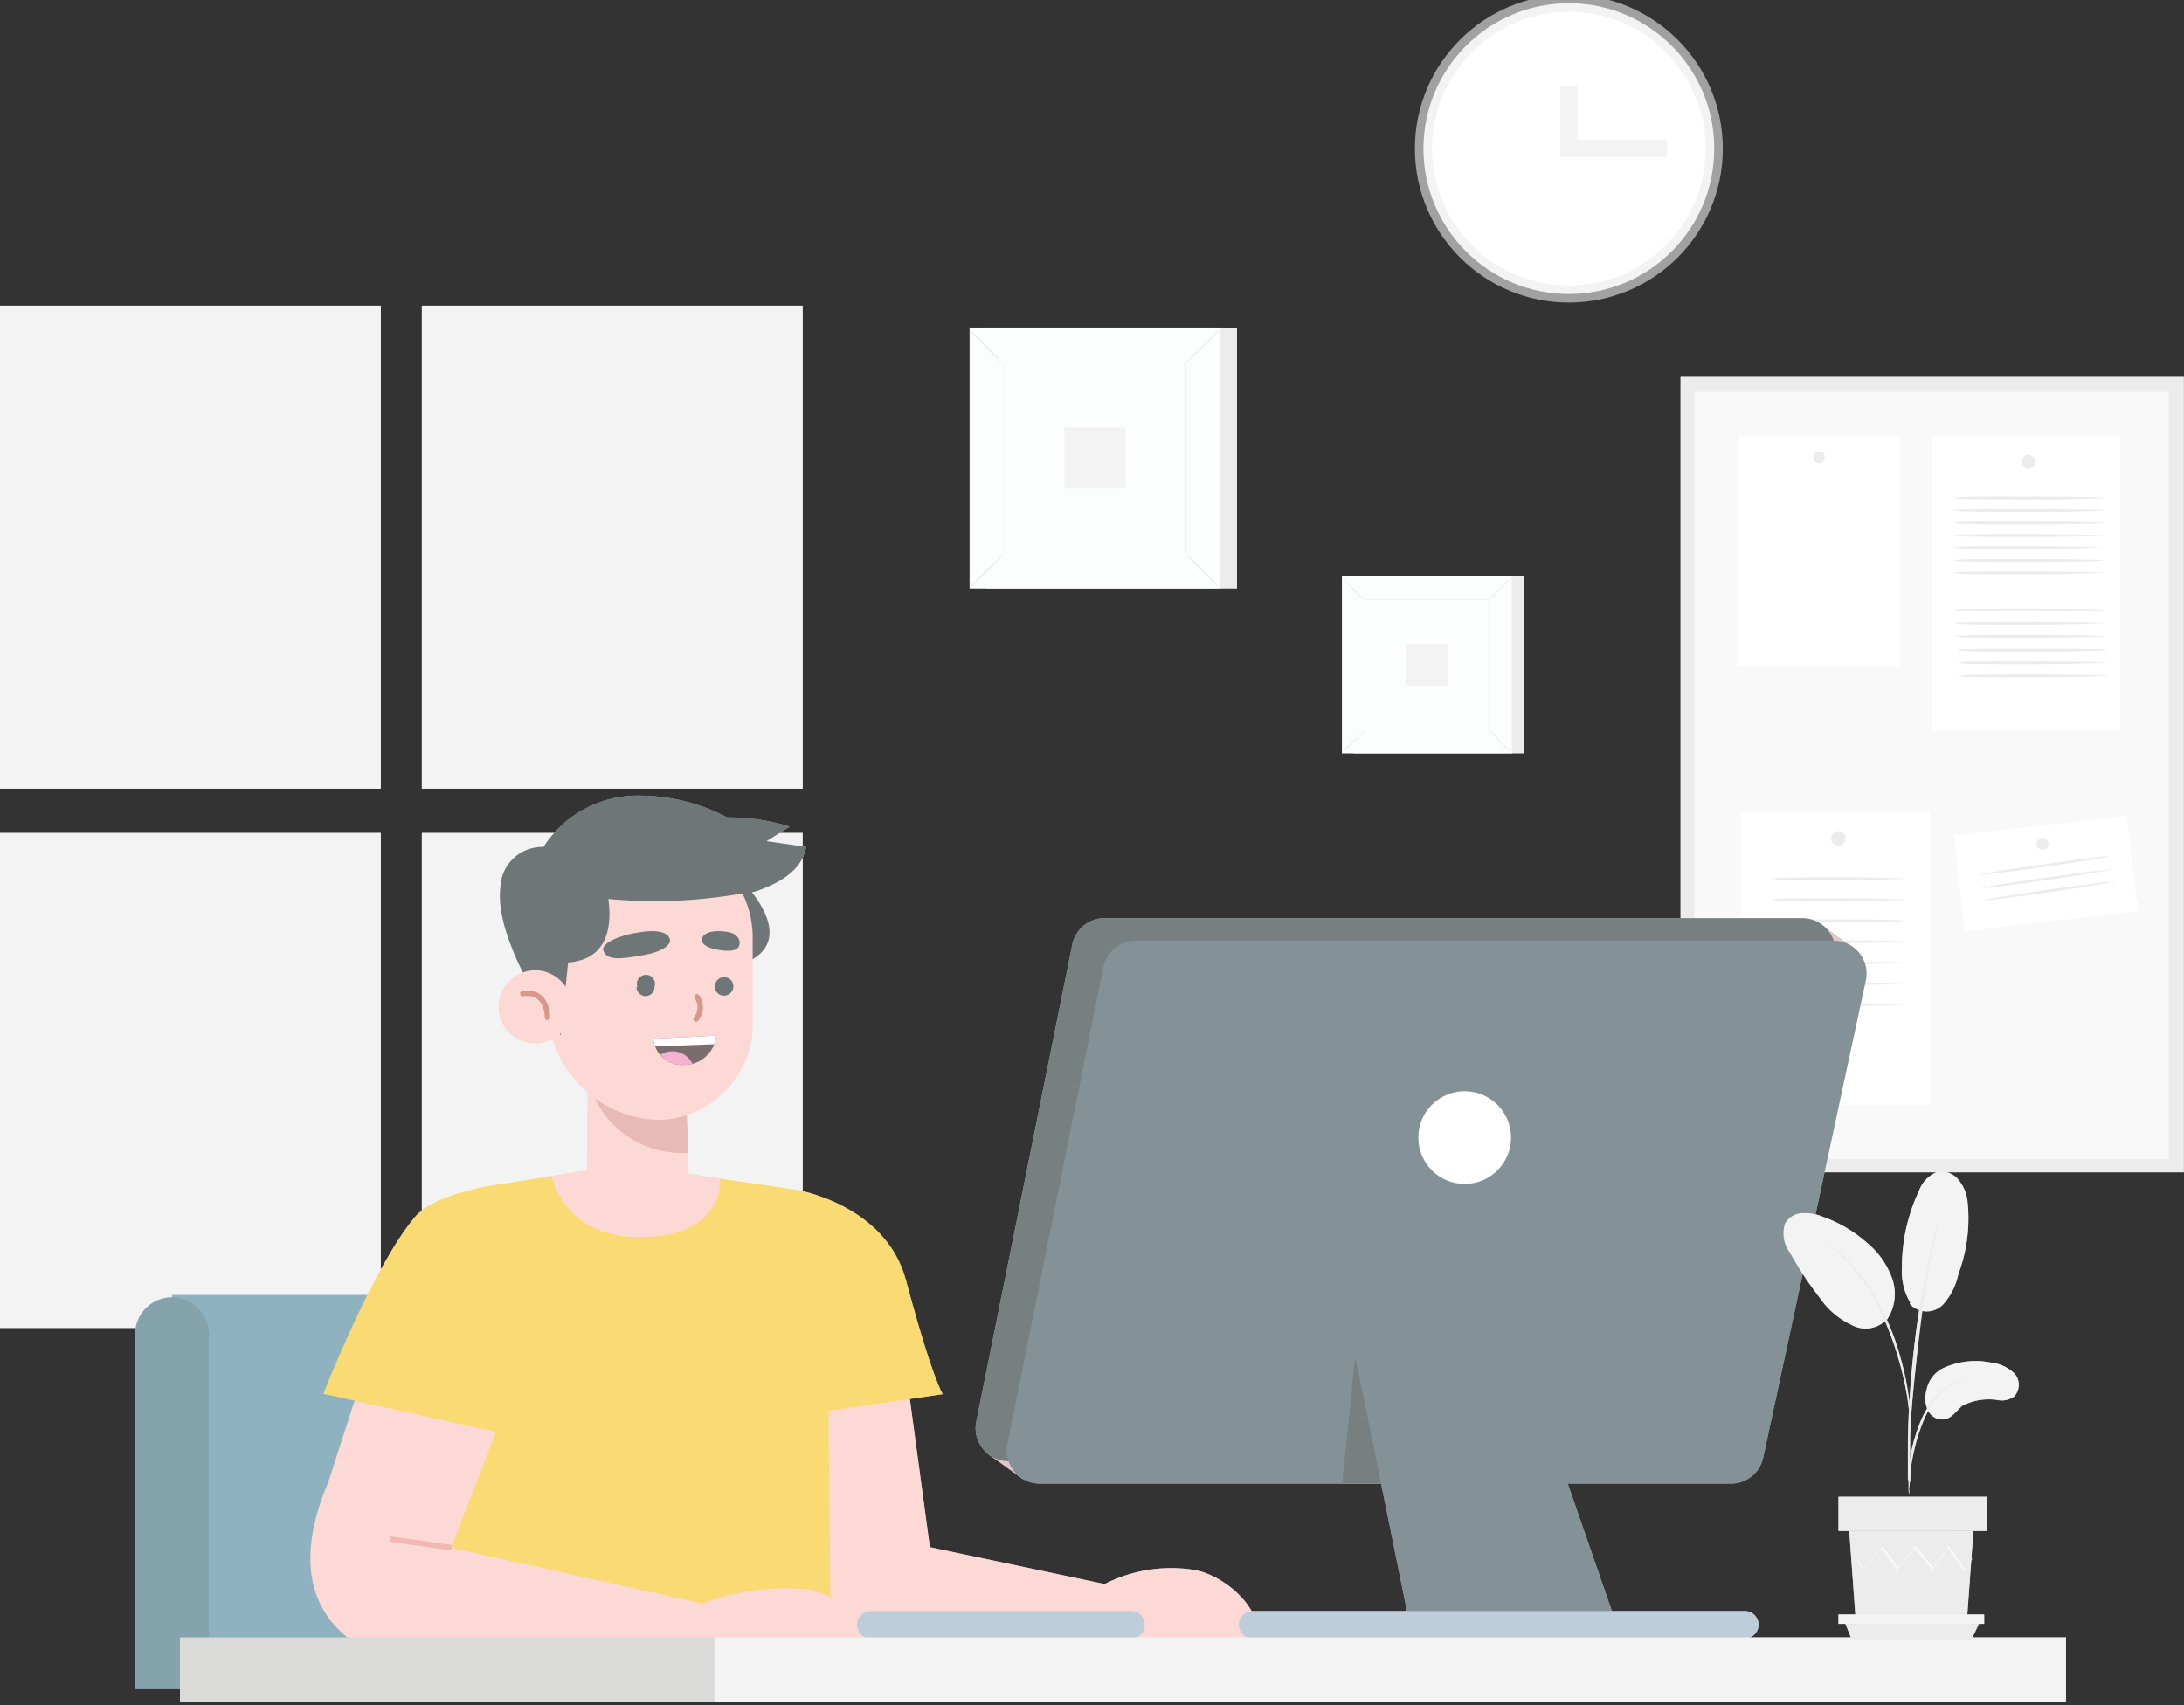 <svg data-name="Layer 1" id="Layer_1" viewBox="0 0 127.67 99.71" xmlns="http://www.w3.org/2000/svg">
    <rect x="0" y="0" width="127.67" height="99.71" fill="#333333" stroke="none"/>
    <defs>
        <clipPath id="clip-path">
            <path style="fill:#fff" d="M41.87,60.55l-3.68.18A1.69,1.69,0,0,0,40,62.26,1.88,1.88,0,0,0,41.87,60.55Z" />
        </clipPath>
        <clipPath id="clip-path-2">
            <path style="fill:#200e0c" d="M41.87,60.55l-3.68.18A1.69,1.69,0,0,0,40,62.26,1.88,1.88,0,0,0,41.87,60.55Z" />
        </clipPath>
    </defs>
    <title>intro</title>
    <rect style="fill:#fff" height="28.24" width="22.26" y="17.87" />
    <rect style="fill:#fff" height="28.94" width="22.26" y="48.7" />
    <rect style="fill:#fff" height="28.24" width="22.26" x="24.66" y="17.87" />
    <rect style="fill:#fff" height="28.94" width="22.26" x="24.66" y="48.7" />
    <circle style="fill:#fff" cx="91.71" cy="8.69" r="8.5" />
    <polyline style="fill:#fff" points="91.71 5.06 91.71 8.69 97.45 8.69" />
    <rect style="fill:#fff" height="46.5" width="29.42" x="98.24" y="22.04" />
    <rect style="fill:#fff" height="44.86" width="27.74" x="99.04" y="22.91" />
    <rect style="fill:#fff" height="17.16" width="11.06" x="112.91" y="25.52" />
    <path style="fill:#fff" d="M119,27a.41.41,0,0,1-.42.41.41.41,0,1,1,0-.82A.41.41,0,0,1,119,27Z" />
    <rect style="fill:#fff" height="17.16" width="11.06" x="101.76" y="47.46" />
    <path style="fill:#fff" d="M107.88,49a.42.42,0,1,1-.41-.41A.41.41,0,0,1,107.88,49Z" />
    <rect style="fill:#fff" height="13.4" width="9.45" x="101.61" y="25.52" />
    <path style="fill:#fff" d="M106.68,26.74a.35.35,0,0,1-.35.34.34.34,0,0,1,0-.68A.35.35,0,0,1,106.68,26.74Z" />
    <rect style="fill:#fff" height="5.63" transform="translate(-4.97 13.73) rotate(-6.44)" width="10.17" x="114.51" y="48.25" />
    <path style="fill:#fff" d="M119.75,49.33a.35.35,0,1,1-.35-.35A.35.35,0,0,1,119.75,49.33Z" />
    <path style="fill:#fff" d="M111.34,51.38s-1.73.08-3.87.08-3.88,0-3.88-.08,1.73-.09,3.88-.09S111.34,51.33,111.34,51.38Z" />
    <path style="fill:#fff" d="M111.34,52.6s-1.73.09-3.87.09-3.88,0-3.88-.09,1.73-.08,3.88-.08S111.34,52.56,111.34,52.6Z" />
    <path style="fill:#fff" d="M111.34,53.83c0,.05-1.73.09-3.87.09s-3.88,0-3.88-.09,1.73-.08,3.88-.08S111.34,53.79,111.34,53.83Z" />
    <path style="fill:#fff" d="M111.34,55.06s-1.73.08-3.87.08-3.88,0-3.88-.08,1.73-.08,3.88-.08S111.34,55,111.34,55.06Z" />
    <path style="fill:#fff" d="M111.34,56.29s-1.73.08-3.87.08-3.88,0-3.88-.08,1.73-.08,3.88-.08S111.34,56.24,111.34,56.29Z" />
    <path style="fill:#fff" d="M111.34,57.52s-1.73.08-3.87.08-3.88,0-3.88-.08,1.73-.09,3.88-.09S111.34,57.47,111.34,57.52Z" />
    <path style="fill:#fff" d="M111.34,58.74s-1.73.09-3.87.09-3.88,0-3.88-.09,1.73-.08,3.88-.08S111.34,58.7,111.34,58.74Z" />
    <path style="fill:#fff" d="M123.38,50.06s-1.7.33-3.83.62-3.84.51-3.85.47,1.71-.33,3.83-.63S123.38,50,123.38,50.06Z" />
    <path style="fill:#fff" d="M123.54,50.83s-1.71.32-3.83.62-3.85.51-3.85.46,1.7-.32,3.83-.62S123.53,50.78,123.54,50.83Z" />
    <path style="fill:#fff" d="M123.68,51.54s-1.71.32-3.83.62-3.85.51-3.85.46,1.71-.32,3.83-.62S123.67,51.49,123.68,51.54Z" />
    <path style="fill:#fff" d="M123,29.11c0,.05-2,.09-4.38.09s-4.38,0-4.38-.09,2-.08,4.38-.08S123,29.07,123,29.11Z" />
    <path style="fill:#fff" d="M123,29.84c0,.05-2,.09-4.38.09s-4.38,0-4.38-.09,2-.08,4.38-.08S123,29.8,123,29.84Z" />
    <path style="fill:#fff" d="M123,30.57c0,.05-2,.09-4.38.09s-4.38,0-4.38-.09,2-.08,4.38-.08S123,30.53,123,30.57Z" />
    <path style="fill:#fff" d="M123,31.3c0,.05-2,.09-4.38.09s-4.38,0-4.38-.09,2-.08,4.38-.08S123,31.26,123,31.3Z" />
    <path style="fill:#fff" d="M123,32s-2,.09-4.38.09-4.38,0-4.38-.09,2-.08,4.38-.08S123,32,123,32Z" />
    <path style="fill:#fff" d="M123,32.76c0,.05-2,.09-4.38.09s-4.38,0-4.38-.09,2-.08,4.38-.08S123,32.72,123,32.76Z" />
    <path style="fill:#fff" d="M123,33.49s-2,.09-4.38.09-4.38,0-4.38-.09,2-.08,4.38-.08S123,33.45,123,33.49Z" />
    <path style="fill:#fff" d="M123,35.66c0,.05-2,.08-4.38.08s-4.38,0-4.38-.08,2-.08,4.38-.08S123,35.61,123,35.66Z" />
    <path style="fill:#fff" d="M123.06,36.43s-2,.08-4.39.08-4.38,0-4.38-.08,2-.08,4.38-.08S123.06,36.39,123.06,36.43Z" />
    <path style="fill:#fff" d="M123.12,37.2s-2,.09-4.38.09-4.39,0-4.39-.09,2-.08,4.39-.08S123.12,37.16,123.12,37.2Z" />
    <path style="fill:#fff" d="M123.18,38c0,.05-2,.09-4.38.09s-4.38,0-4.38-.09,2-.08,4.38-.08S123.18,37.93,123.18,38Z" />
    <path style="fill:#fff" d="M123.24,38.74s-2,.09-4.38.09-4.38,0-4.38-.09,2-.08,4.38-.08S123.24,38.7,123.24,38.74Z" />
    <path style="fill:#fff" d="M123.3,39.52s-2,.08-4.38.08-4.38,0-4.38-.08,2-.09,4.38-.09S123.3,39.47,123.3,39.52Z" />
    <path style="fill:#fff" d="M30.89,98.75V77.86a2.16,2.16,0,0,1,4.31,0V98.75" />
    <polyline style="fill:#fff" points="33.61 95.17 33.51 82.84 33.04 75.71 10.05 75.71 11.45 92.58 10.52 99.52" />
    <path style="fill:#fff" d="M7.9,98.75V77.86a2.16,2.16,0,0,1,4.31,0V98.75" />
    <polygon style="fill:#fff" points="52.09 89.98 66.36 92.99 67.12 95.85 48.44 96.11 46.94 88.36 52.09 89.98" />
    <path style="fill:#fff" d="M64.19,92.82a8.58,8.58,0,0,1,5.81-1c1.9.49,3.79,2.32,3.65,4.28h0L62,95.92Z" />
    <path style="fill:#fff" d="M52.9,79.67l1.65,12.22s-7.13,3.75-7,3.3S46,79.67,46,79.67Z" />
    <path style="fill:#fff" d="M46.53,69.56s5.24.83,6.43,5.29c1.56,5.83,2.15,6.66,2.15,6.66l-7.92,1.16Z" />
    <path style="fill:#fff" d="M36.47,68.08l10.06,1.48a2.09,2.09,0,0,1,1.79,2l.24,23.87-22.45.07L24.59,74.73l.83-2.82a3.59,3.59,0,0,1,2.87-2.52Z" />
    <polygon style="fill:#fff" points="29.88 81.43 25.68 92.3 19.19 86.66 21.71 78.84 29.88 81.43" />
    <path style="fill:#fff" d="M34,68.92s-7.81-.07-9.75,2.24c-2.45,2.91-5.35,10.33-5.35,10.33l12.7,2.8Z" />
    <path style="fill:#fff" d="M26.4,90.49l14.67,3.26L40.46,97l-17.32.11s-7.75-1.56-3.95-10.45Z" />
    <path style="fill:#fff" d="M41.07,93.75a13.53,13.53,0,0,1,6.29-.81,3.92,3.92,0,0,1,3.1,4.17h0L38.94,97Z" />
    <line style="fill:#fff" x1="26.4" x2="22.78" y1="90.49" y2="89.98" />
    <path style="fill:#fff" d="M43.19,51.31s4,3.75.06,5.11Z" />
    <path style="fill:#fff" d="M40.09,63.86l.2,5.32a2.59,2.59,0,0,1-2.77,3h0c-1.52,0-3.22-.63-3.22-2.28l.06-8.38Z" />
    <path style="fill:#fff" d="M40.24,67.4a5.62,5.62,0,0,1-5.86-4.29c-.48-1.52,5.69.21,5.69.21Z" />
    <path style="fill:#fff" d="M38.55,65.48h0A5.63,5.63,0,0,0,44,60.23l0-5.36a5.9,5.9,0,0,0-5.61-5.94h0c-3.18-.1-6.39,2.47-6.48,5.75l.09,4.18A6.69,6.69,0,0,0,38.55,65.48Z" />
    <path style="fill:#fff" d="M41.79,57.68a.52.52,0,0,0,.53.53.54.54,0,1,0-.53-.53Z" />
    <path style="fill:#fff" d="M37.21,57.71a.54.54,0,0,0,.53.53.53.53,0,0,0,.52-.54.53.53,0,1,0-1,0Z" />
    <path style="fill:#fff" d="M47.12,49.51l-2.31-.33,1.35-.85a12,12,0,0,0-3.66-.54,10.94,10.94,0,0,0-4.94-1.27,6.55,6.55,0,0,0-5.79,3h0a2.44,2.44,0,0,0-2.52,2.37c-.4,3.26,3.52,8.64,3.52,8.64l.44-4.26c2.43-.17,2.55-2.31,2.35-3.71a29.46,29.46,0,0,0,7.82-.32A3.21,3.21,0,0,0,44.5,52C45.89,51.47,46.93,50.71,47.12,49.51Z" />
    <path style="fill:#fff" d="M29.14,58.86a2.14,2.14,0,1,0,2.19-2.13A2.15,2.15,0,0,0,29.14,58.86Z" />
    <path style="fill:#fff" d="M32,59.48s.05-1.59-1.44-1.39" />
    <path style="fill:#fff" d="M32.24,68.76l4.23-.68,5.62.83s.35,3.28-4.41,3.42S32.24,68.76,32.24,68.76Z" />
    <path style="fill:#fff" d="M40.69,59.58a1.08,1.08,0,0,0,.05-1.3" />
    <path style="fill:#fff" d="M37.26,54.53s1.78-.38,1.91.44c0,0,.07.56-1.49.86s-2.19.28-2.4-.22S36.41,54.64,37.26,54.53Z" />
    <path style="fill:#fff" d="M42.49,54.48s-1.31-.23-1.47.43c0,0-.1.46,1,.63.83.13,1.14,0,1.21-.33S43,54.53,42.49,54.48Z" />
    <path style="fill:#fff" d="M41.87,60.55l-3.68.18A1.69,1.69,0,0,0,40,62.26,1.88,1.88,0,0,0,41.87,60.55Z" />
    <g style="clip-path:url(#clip-path)">
        <path style="fill:#fff" d="M38.15,63.35a1.3,1.3,0,1,0,.57-1.74A1.3,1.3,0,0,0,38.15,63.35Z" />
        <polygon style="fill:#fff" points="42.14 61.04 37.95 61.19 37.93 60.48 42.11 60.17 42.14 61.04" />
    </g>
    <polygon style="fill:#fff" points="57.79 85.03 59.79 86.47 73.95 74.51 108.43 55.48 106.57 54.13 82.91 61.39 57.79 85.03" />
    <path style="fill:#fff" d="M62.68,55.23,57.07,83.12A1.93,1.93,0,0,0,59,85.43H99.37a1.93,1.93,0,0,0,1.88-1.53l6-27.89a1.93,1.93,0,0,0-1.88-2.33H64.57A1.93,1.93,0,0,0,62.68,55.23Z" />
    <path style="fill:#fff" d="M64.5,56.54,58.89,84.43a1.93,1.93,0,0,0,1.89,2.31h40.41a1.92,1.92,0,0,0,1.88-1.52l6-27.89A1.92,1.92,0,0,0,107.16,55H66.39A1.94,1.94,0,0,0,64.5,56.54Z" />
    <polygon style="fill:#fff" points="79.21 79.37 78.46 86.74 81.74 86.74 79.21 79.37" />
    <polygon style="fill:#fff" points="79.21 79.22 82.56 95.73 94.76 95.73 89.04 79.22 79.21 79.22" />
    <circle style="fill:#fff" cx="85.62" cy="66.51" r="2.71" />
    <path style="fill:#fff" d="M102,94.19H73.22a.8.8,0,0,0-.8.8h0a.8.8,0,0,0,.8.8H102a.8.8,0,0,0,.8-.8h0A.8.8,0,0,0,102,94.19Z" />
    <path style="fill:#fff" d="M66.13,94.19H50.9a.8.8,0,0,0-.8.8h0a.8.8,0,0,0,.8.8H66.13a.79.79,0,0,0,.79-.8h0A.79.79,0,0,0,66.13,94.19Z" />
    <rect style="fill:#fff" height="3.79" width="31.31" x="10.52" y="95.73" />
    <rect style="fill:#fff" height="3.79" width="79.01" x="41.76" y="95.73" />
    <path style="fill:#fff" d="M113.57,80a4.53,4.53,0,0,1,2.79-.34,2.37,2.37,0,0,1,1.38.62,1,1,0,0,1,0,1.37,1.24,1.24,0,0,1-.87.22,3.37,3.37,0,0,0-2.14.31c-.33.25-.56.67-1,.79a.93.93,0,0,1-1-.46,1.61,1.61,0,0,1-.12-1.2A1.82,1.82,0,0,1,113.57,80Z" />
    <path style="fill:#fff" d="M111.63,76.22a1.33,1.33,0,0,0,2,0,3.81,3.81,0,0,0,.85-1.73,9.3,9.3,0,0,0,.52-4.38,2.44,2.44,0,0,0-.56-1.19,1.29,1.29,0,0,0-1.2-.4,1.86,1.86,0,0,0-1.06,1.1,10.53,10.53,0,0,0-1,4.48,3.68,3.68,0,0,0,.49,2.07" />
    <path style="fill:#fff" d="M110.21,77.29a2.71,2.71,0,0,0,.42-2.48,4.77,4.77,0,0,0-1.47-2.13,7.85,7.85,0,0,0-2.63-1.55,2.67,2.67,0,0,0-1.18-.2,1.2,1.2,0,0,0-1,.6,1.87,1.87,0,0,0,.27,1.69,20.12,20.12,0,0,0,1.73,2.62,4.66,4.66,0,0,0,1.9,1.63,1.71,1.71,0,0,0,2-.28" />
    <path style="fill:#fff" d="M111.6,87.39a1.91,1.91,0,0,0,0-.34l.09-.92c0-.38.1-.84.21-1.34a10.21,10.21,0,0,1,.49-1.59,5.68,5.68,0,0,1,.81-1.44,2.93,2.93,0,0,1,1-.85,2.83,2.83,0,0,1,.86-.27,1.38,1.38,0,0,0,.34,0,1.55,1.55,0,0,0-.35,0,2.68,2.68,0,0,0-.9.23,3,3,0,0,0-1.08.86,6,6,0,0,0-.84,1.47,10.42,10.42,0,0,0-.49,1.61,11.57,11.57,0,0,0-.17,1.37c0,.39,0,.7,0,.92A1.8,1.8,0,0,0,111.6,87.39Z" />
    <path style="fill:#fff" d="M111.66,86.68s0-.05,0-.15v-.45c0-.39,0-1,0-1.64,0-1.38.15-2.87.38-5s.51-4.28.82-5.77c.07-.34.13-.65.2-.92s.11-.5.16-.68l.1-.44,0-.15s0,0-.06.15l-.13.42-.18.69c-.07.26-.14.57-.21.91a50.75,50.75,0,0,0-.87,5.35c-.23,2.1-.33,4-.34,5.41,0,.69,0,1.25,0,1.64l0,.45C111.65,86.63,111.66,86.68,111.66,86.68Z" />
    <path style="fill:#fff" d="M111.67,83a2.84,2.84,0,0,0,0-.47,12.44,12.44,0,0,0-.15-1.26,15.79,15.79,0,0,0-.41-1.84,13.62,13.62,0,0,0-.77-2.18,11.44,11.44,0,0,0-2.26-3.52,4.66,4.66,0,0,0-.53-.49l-.23-.2-.2-.14a3.24,3.24,0,0,0-.39-.25A15.49,15.49,0,0,1,108,73.79a12.22,12.22,0,0,1,2.21,3.5,17.59,17.59,0,0,1,.77,2.16c.2.68.34,1.3.44,1.82s.15,1,.18,1.25A3.2,3.2,0,0,0,111.67,83Z" />
    <polygon style="fill:#fff" points="108.1 89.51 108.47 94.58 114.99 94.58 115.36 89.51 108.1 89.51" />
    <rect style="fill:#fff" height="2" width="8.67" x="107.47" y="87.51" />
    <polygon style="fill:#fff" points="107.47 94.39 107.47 94.94 107.88 94.94 115.99 94.94 115.99 94.39 107.47 94.39" />
    <polygon style="fill:#fff" points="108.27 95.92 107.88 94.94 115.68 94.94 115.22 95.92 108.27 95.92" />
    <path style="fill:#fff" d="M115.24,91.16s0,0,0,0l-.09.13-.38.49,0,0,0,0-.93-1.3h.06l-.92,1.31,0,0,0,0-1.09-1.3h.06l-.06.08-1,1.22,0,0,0,0-.92-1.3h.06c-.46.51-.84.95-1.13,1.29l0,0,0,0-.35-.59-.09-.16,0-.06,0,0,.1.16.37.58h0l1.12-1.31,0,0,0,0,.93,1.29h-.07l1-1.22.06-.08,0,0,0,0,1.09,1.3h-.07l.93-1.29,0,0,0,0,.91,1.3h0l.39-.47.11-.13Z" />
    <path style="fill:#fff" d="M115.45,89.47s-1.64,0-3.65,0-3.65,0-3.65,0,1.63,0,3.65,0S115.45,89.45,115.45,89.47Z" />
    <path style="fill:#fff" d="M115.78,95s-1.78,0-4,0-4,0-4,0,1.77,0,4,0S115.78,95,115.78,95Z" />
    <rect style="fill:#fff" height="15.25" width="14.63" x="57.68" y="19.15" />
    <rect style="fill:#fff" height="15.25" width="14.63" x="56.69" y="19.15" />
    <path style="fill:#fff" d="M71.32,34.4H56.68V19.15H71.32Zm-14.63,0H71.31V19.16H56.69Z" />
    <rect style="fill:#fff" height="11.15" width="10.69" x="58.65" y="21.2" />
    <path style="fill:#fff" d="M58.65,32.42a1.52,1.52,0,0,1-.26.31c-.17.18-.41.43-.68.69s-.52.5-.7.67a1.52,1.52,0,0,1-.31.26A1.52,1.52,0,0,1,57,34l.68-.69c.27-.27.52-.5.7-.67A1.92,1.92,0,0,1,58.65,32.42Z" />
    <path style="fill:#fff" d="M69.35,32.4a1.67,1.67,0,0,1,.3.26c.18.17.43.41.69.68s.5.52.67.7a1.52,1.52,0,0,1,.26.31,1.52,1.52,0,0,1-.31-.26l-.69-.69c-.26-.26-.5-.51-.67-.7A1.85,1.85,0,0,1,69.35,32.4Z" />
    <path style="fill:#fff" d="M69.32,21.23a1.67,1.67,0,0,1,.26-.3c.17-.18.41-.43.68-.69s.52-.5.7-.67a1.52,1.52,0,0,1,.31-.26,1.52,1.52,0,0,1-.26.31c-.17.18-.42.42-.69.69s-.51.5-.7.67A1.85,1.85,0,0,1,69.32,21.23Z" />
    <path style="fill:#fff" d="M58.62,21.26a1.67,1.67,0,0,1-.3-.26c-.18-.17-.43-.41-.69-.68s-.5-.52-.67-.7a1.52,1.52,0,0,1-.26-.31,1.52,1.52,0,0,1,.31.26l.69.68.67.7A1.65,1.65,0,0,1,58.62,21.26Z" />
    <path style="fill:#fff" d="M69.32,32.35a.18.18,0,0,0,0-.05v-.76c0-.53,0-1.3,0-2.27,0-2,0-4.74,0-8.07l0,0H58.65l.05-.05c0,4.09,0,7.92,0,11.15l0,0,7.72,0h0l-7.75,0h0V21.16H69.36v0c0,3.34,0,6.13,0,8.09,0,1,0,1.74,0,2.27v.79Z" />
    <rect style="fill:#fff" height="3.57" width="3.57" x="62.22" y="24.99" />
    <rect style="fill:#fff" height="10.35" width="9.93" x="79.13" y="33.69" />
    <rect style="fill:#fff" height="10.35" width="9.93" x="78.45" y="33.69" />
    <path style="fill:#fff" d="M88.39,44.05H78.45V33.69h9.94Zm-9.93,0h9.92V33.7H78.46Z" />
    <rect style="fill:#fff" height="7.57" width="7.26" x="79.79" y="35.08" />
    <path style="fill:#fff" d="M79.79,42.7a1.06,1.06,0,0,1-.18.21l-.46.47c-.18.18-.35.34-.48.45a1.06,1.06,0,0,1-.21.18l.18-.21.46-.47.48-.45C79.7,42.76,79.78,42.69,79.79,42.7Z" />
    <path style="fill:#fff" d="M87.05,42.68l.21.18.46.46.46.48c.11.12.18.2.17.21a2.1,2.1,0,0,1-.2-.18l-.47-.46-.46-.48C87.11,42.77,87,42.69,87.05,42.68Z" />
    <path style="fill:#fff" d="M87,35.1a1.13,1.13,0,0,1,.18-.2c.11-.13.28-.29.46-.47l.47-.46.21-.17s-.06.08-.18.21-.27.29-.46.47l-.47.45Z" />
    <path style="fill:#fff" d="M79.77,35.12s-.09-.06-.21-.18l-.47-.46L78.64,34l-.18-.21s.09.06.21.18l.47.46.46.47A1.61,1.61,0,0,1,79.77,35.12Z" />
    <path style="fill:#fff" d="M87,42.65V42.1c0-.36,0-.88,0-1.54,0-1.33,0-3.22,0-5.48l0,0H79.79l0,0v7.57l0,0,5.24,0h0l-5.26,0h0V35.05h7.3v0c0,2.27,0,4.17,0,5.5,0,.66,0,1.17,0,1.53v.54Z" />
    <rect style="fill:#fff" height="2.42" width="2.42" x="82.21" y="37.66" />
    <g style="opacity:0.6">
        <rect style="fill:#ebebeb" height="28.24" width="22.26" y="17.87" />
        <rect style="fill:#ebebeb" height="28.94" width="22.26" y="48.7" />
        <rect style="fill:#ebebeb" height="28.24" width="22.26" x="24.66" y="17.87" />
        <rect style="fill:#ebebeb" height="28.94" width="22.26" x="24.66" y="48.7" />
        <circle style="fill:none;stroke:#ebebeb;stroke-miterlimit:10" cx="91.71" cy="8.69" r="8.5" />
        <polyline style="fill:none;stroke:#ebebeb;stroke-miterlimit:10" points="91.71 5.06 91.71 8.69 97.45 8.69" />
        <rect style="fill:#e0e0e0" height="46.5" width="29.42" x="98.24" y="22.04" />
        <rect style="fill:#f5f5f5" height="44.86" width="27.74" x="99.04" y="22.91" />
        <rect style="fill:#fff" height="17.16" width="11.06" x="112.91" y="25.52" />
        <path style="fill:#e0e0e0" d="M119,27a.41.41,0,0,1-.42.41.41.41,0,1,1,0-.82A.41.41,0,0,1,119,27Z" />
        <rect style="fill:#fff" height="17.16" width="11.06" x="101.76" y="47.46" />
        <path style="fill:#e0e0e0" d="M107.88,49a.42.42,0,1,1-.41-.41A.41.41,0,0,1,107.88,49Z" />
        <rect style="fill:#fff" height="13.4" width="9.45" x="101.61" y="25.52" />
        <path style="fill:#e0e0e0" d="M106.68,26.74a.35.35,0,0,1-.35.34.34.34,0,0,1,0-.68A.35.35,0,0,1,106.68,26.74Z" />
        <rect style="fill:#fff" height="5.63" transform="translate(-4.97 13.73) rotate(-6.44)" width="10.17" x="114.51" y="48.25" />
        <path style="fill:#e0e0e0" d="M119.75,49.33a.35.35,0,1,1-.35-.35A.35.35,0,0,1,119.75,49.33Z" />
        <path style="fill:#e0e0e0" d="M111.34,51.38s-1.73.08-3.87.08-3.88,0-3.88-.08,1.73-.09,3.88-.09S111.34,51.33,111.34,51.38Z" />
        <path style="fill:#e0e0e0" d="M111.34,52.6s-1.73.09-3.87.09-3.88,0-3.88-.09,1.73-.08,3.88-.08S111.34,52.56,111.34,52.6Z" />
        <path style="fill:#e0e0e0" d="M111.34,53.83c0,.05-1.73.09-3.87.09s-3.88,0-3.88-.09,1.73-.08,3.88-.08S111.34,53.79,111.34,53.83Z" />
        <path style="fill:#e0e0e0" d="M111.34,55.06s-1.73.08-3.87.08-3.88,0-3.88-.08,1.73-.08,3.88-.08S111.34,55,111.34,55.06Z" />
        <path style="fill:#e0e0e0" d="M111.34,56.29s-1.73.08-3.87.08-3.88,0-3.88-.08,1.73-.08,3.88-.08S111.34,56.24,111.34,56.29Z" />
        <path style="fill:#e0e0e0" d="M111.34,57.52s-1.73.08-3.87.08-3.88,0-3.88-.08,1.73-.09,3.88-.09S111.34,57.47,111.34,57.52Z" />
        <path style="fill:#e0e0e0" d="M111.34,58.74s-1.73.09-3.87.09-3.88,0-3.88-.09,1.73-.08,3.88-.08S111.34,58.7,111.34,58.74Z" />
        <path style="fill:#e0e0e0" d="M123.38,50.06s-1.7.33-3.83.62-3.84.51-3.85.47,1.71-.33,3.83-.63S123.38,50,123.38,50.06Z" />
        <path style="fill:#e0e0e0" d="M123.54,50.83s-1.71.32-3.83.62-3.85.51-3.85.46,1.7-.32,3.83-.62S123.53,50.78,123.54,50.83Z" />
        <path style="fill:#e0e0e0" d="M123.68,51.54s-1.71.32-3.83.62-3.85.51-3.85.46,1.71-.32,3.83-.62S123.67,51.49,123.68,51.54Z" />
        <path style="fill:#e0e0e0" d="M123,29.11c0,.05-2,.09-4.38.09s-4.38,0-4.38-.09,2-.08,4.38-.08S123,29.07,123,29.11Z" />
        <path style="fill:#e0e0e0" d="M123,29.84c0,.05-2,.09-4.38.09s-4.38,0-4.38-.09,2-.08,4.38-.08S123,29.8,123,29.84Z" />
        <path style="fill:#e0e0e0" d="M123,30.57c0,.05-2,.09-4.38.09s-4.38,0-4.38-.09,2-.08,4.38-.08S123,30.53,123,30.57Z" />
        <path style="fill:#e0e0e0" d="M123,31.3c0,.05-2,.09-4.38.09s-4.38,0-4.38-.09,2-.08,4.38-.08S123,31.26,123,31.3Z" />
        <path style="fill:#e0e0e0" d="M123,32s-2,.09-4.38.09-4.38,0-4.38-.09,2-.08,4.38-.08S123,32,123,32Z" />
        <path style="fill:#e0e0e0" d="M123,32.76c0,.05-2,.09-4.38.09s-4.38,0-4.38-.09,2-.08,4.38-.08S123,32.72,123,32.76Z" />
        <path style="fill:#e0e0e0" d="M123,33.49s-2,.09-4.38.09-4.38,0-4.38-.09,2-.08,4.38-.08S123,33.45,123,33.49Z" />
        <path style="fill:#e0e0e0" d="M123,35.66c0,.05-2,.08-4.38.08s-4.38,0-4.38-.08,2-.08,4.38-.08S123,35.61,123,35.66Z" />
        <path style="fill:#e0e0e0" d="M123.06,36.43s-2,.08-4.39.08-4.38,0-4.38-.08,2-.08,4.38-.08S123.06,36.39,123.06,36.43Z" />
        <path style="fill:#e0e0e0" d="M123.12,37.2s-2,.09-4.38.09-4.39,0-4.39-.09,2-.08,4.39-.08S123.12,37.16,123.12,37.2Z" />
        <path style="fill:#e0e0e0" d="M123.18,38c0,.05-2,.09-4.38.09s-4.38,0-4.38-.09,2-.08,4.38-.08S123.18,37.93,123.18,38Z" />
        <path style="fill:#e0e0e0" d="M123.24,38.74s-2,.09-4.38.09-4.38,0-4.38-.09,2-.08,4.38-.08S123.24,38.7,123.24,38.74Z" />
        <path style="fill:#e0e0e0" d="M123.3,39.52s-2,.08-4.38.08-4.38,0-4.38-.08,2-.09,4.38-.09S123.3,39.47,123.3,39.52Z" />
        <path style="fill:#f26e67" d="M30.89,98.75V77.86a2.16,2.16,0,0,1,4.31,0V98.75" />
        <polyline style="fill:#447e98" points="33.61 95.17 33.51 82.84 33.04 75.71 10.05 75.71 11.45 92.58 10.52 99.52" />
        <path style="fill:#346577" d="M7.9,98.75V77.86a2.16,2.16,0,0,1,4.31,0V98.75" />
        <polygon style="fill:#fac0b7" points="52.09 89.98 66.36 92.99 67.12 95.85 48.44 96.11 46.94 88.36 52.09 89.98" />
        <path style="fill:#fac0b7" d="M64.19,92.82a8.58,8.58,0,0,1,5.81-1c1.9.49,3.79,2.32,3.65,4.28h0L62,95.92Z" />
        <path style="fill:#fac0b7" d="M52.9,79.67l1.65,12.22s-7.13,3.75-7,3.3S46,79.67,46,79.67Z" />
        <path style="fill:#f6c116" d="M46.53,69.56s5.24.83,6.43,5.29c1.56,5.83,2.15,6.66,2.15,6.66l-7.92,1.16Z" />
        <path style="fill:#f6c116" d="M36.47,68.08l10.06,1.48a2.09,2.09,0,0,1,1.79,2l.24,23.87-22.45.07L24.59,74.73l.83-2.82a3.59,3.59,0,0,1,2.87-2.52Z" />
        <polygon style="fill:#fac0b7" points="29.88 81.43 25.68 92.3 19.19 86.66 21.71 78.84 29.88 81.43" />
        <path style="fill:#f6c116" d="M34,68.92s-7.81-.07-9.75,2.24c-2.45,2.91-5.35,10.33-5.35,10.33l12.7,2.8Z" />
        <path style="fill:#fac0b7" d="M26.4,90.49l14.67,3.26L40.46,97l-17.32.11s-7.75-1.56-3.95-10.45Z" />
        <path style="fill:#fac0b7" d="M41.07,93.75a13.53,13.53,0,0,1,6.29-.81,3.92,3.92,0,0,1,3.1,4.17h0L38.94,97Z" />
        <line style="fill:none;stroke:#e98980;stroke-miterlimit:10;stroke-width:0.32px" x1="26.4" x2="22.78" y1="90.49" y2="89.98" />
        <path style="fill:#0f1a1c" d="M43.19,51.31s4,3.75.06,5.11Z" />
        <path style="fill:#fac0b7" d="M40.09,63.86l.2,5.32a2.59,2.59,0,0,1-2.77,3h0c-1.52,0-3.22-.63-3.22-2.28l.06-8.38Z" />
        <path style="fill:#d68e85" d="M40.24,67.4a5.62,5.62,0,0,1-5.86-4.29c-.48-1.52,5.69.21,5.69.21Z" />
        <path style="fill:#fac0b7" d="M38.55,65.48h0A5.63,5.63,0,0,0,44,60.23l0-5.36a5.9,5.9,0,0,0-5.61-5.94h0c-3.18-.1-6.39,2.47-6.48,5.75l.09,4.18A6.69,6.69,0,0,0,38.55,65.48Z" />
        <path style="fill:#0f1a1c" d="M41.79,57.68a.52.52,0,0,0,.53.53.54.54,0,1,0-.53-.53Z" />
        <path style="fill:#0f1a1c" d="M37.21,57.71a.54.54,0,0,0,.53.53.53.53,0,0,0,.52-.54.53.53,0,1,0-1,0Z" />
        <path style="fill:#0f1a1c" d="M47.12,49.51l-2.31-.33,1.35-.85a12,12,0,0,0-3.66-.54,10.94,10.94,0,0,0-4.94-1.27,6.55,6.55,0,0,0-5.79,3h0a2.44,2.44,0,0,0-2.52,2.37c-.4,3.26,3.52,8.64,3.52,8.64l.44-4.26c2.43-.17,2.55-2.31,2.35-3.71a29.46,29.46,0,0,0,7.82-.32A3.21,3.21,0,0,0,44.5,52C45.89,51.47,46.93,50.71,47.12,49.51Z" />
        <path style="fill:#fac0b7" d="M29.14,58.86a2.14,2.14,0,1,0,2.19-2.13A2.15,2.15,0,0,0,29.14,58.86Z" />
        <path style="fill:none;stroke:#c0523c;stroke-linecap:round;stroke-linejoin:round;stroke-width:0.317px" d="M32,59.48s.05-1.59-1.44-1.39" />
        <path style="fill:#fac0b7" d="M32.24,68.76l4.23-.68,5.62.83s.35,3.28-4.41,3.42S32.24,68.76,32.24,68.76Z" />
        <path style="fill:none;stroke:#c0523c;stroke-linecap:round;stroke-linejoin:round;stroke-width:0.317px" d="M40.69,59.58a1.08,1.08,0,0,0,.05-1.3" />
        <path style="fill:#0f1a1c" d="M37.26,54.53s1.78-.38,1.91.44c0,0,.07.56-1.49.86s-2.19.28-2.4-.22S36.41,54.64,37.26,54.53Z" />
        <path style="fill:#0f1a1c" d="M42.49,54.48s-1.31-.23-1.47.43c0,0-.1.46,1,.63.83.13,1.14,0,1.21-.33S43,54.53,42.49,54.48Z" />
        <path style="fill:#200e0c" d="M41.87,60.55l-3.68.18A1.69,1.69,0,0,0,40,62.26,1.88,1.88,0,0,0,41.87,60.55Z" />
        <g style="clip-path:url(#clip-path-2)">
            <path style="fill:#f17db1" d="M38.15,63.35a1.3,1.3,0,1,0,.57-1.74A1.3,1.3,0,0,0,38.15,63.35Z" />
            <polygon style="fill:#fff" points="42.14 61.04 37.95 61.19 37.93 60.48 42.11 60.17 42.14 61.04" />
        </g>
        <polygon style="fill:#cc9ea9" points="57.79 85.03 59.79 86.47 73.95 74.51 108.43 55.48 106.57 54.13 82.91 61.39 57.79 85.03" />
        <path style="fill:#1d2a2d" d="M62.68,55.23,57.07,83.12A1.93,1.93,0,0,0,59,85.43H99.37a1.93,1.93,0,0,0,1.88-1.53l6-27.89a1.93,1.93,0,0,0-1.88-2.33H64.57A1.93,1.93,0,0,0,62.68,55.23Z" />
        <path style="fill:#324850" d="M64.5,56.54,58.89,84.43a1.93,1.93,0,0,0,1.89,2.31h40.41a1.92,1.92,0,0,0,1.88-1.52l6-27.89A1.92,1.92,0,0,0,107.16,55H66.39A1.94,1.94,0,0,0,64.5,56.54Z" />
        <polygon style="fill:#1d2a2d" points="79.21 79.37 78.46 86.74 81.74 86.74 79.21 79.37" />
        <polygon style="fill:#324850" points="79.21 79.22 82.56 95.73 94.76 95.73 89.04 79.22 79.21 79.22" />
        <circle style="fill:#fff" cx="85.62" cy="66.51" r="2.71" />
        <path style="fill:#93acc1" d="M102,94.19H73.22a.8.8,0,0,0-.8.8h0a.8.8,0,0,0,.8.8H102a.8.8,0,0,0,.8-.8h0A.8.8,0,0,0,102,94.19Z" />
        <path style="fill:#93acc1" d="M66.13,94.19H50.9a.8.8,0,0,0-.8.8h0a.8.8,0,0,0,.8.8H66.13a.79.79,0,0,0,.79-.8h0A.79.79,0,0,0,66.13,94.19Z" />
        <rect style="fill:#c2c1c0" height="3.79" width="31.31" x="10.52" y="95.73" />
        <rect style="fill:#ebebeb" height="3.79" width="79.01" x="41.76" y="95.73" />
        <path style="fill:#ebebeb" d="M113.57,80a4.53,4.53,0,0,1,2.79-.34,2.37,2.37,0,0,1,1.38.62,1,1,0,0,1,0,1.37,1.24,1.24,0,0,1-.87.22,3.37,3.37,0,0,0-2.14.31c-.33.25-.56.67-1,.79a.93.93,0,0,1-1-.46,1.61,1.61,0,0,1-.12-1.2A1.82,1.82,0,0,1,113.57,80Z" />
        <path style="fill:#ebebeb" d="M111.63,76.22a1.33,1.33,0,0,0,2,0,3.81,3.81,0,0,0,.85-1.73,9.3,9.3,0,0,0,.52-4.38,2.44,2.44,0,0,0-.56-1.19,1.29,1.29,0,0,0-1.2-.4,1.86,1.86,0,0,0-1.06,1.1,10.53,10.53,0,0,0-1,4.48,3.68,3.68,0,0,0,.49,2.07" />
        <path style="fill:#ebebeb" d="M110.21,77.29a2.71,2.71,0,0,0,.42-2.48,4.77,4.77,0,0,0-1.47-2.13,7.85,7.85,0,0,0-2.63-1.55,2.67,2.67,0,0,0-1.18-.2,1.2,1.2,0,0,0-1,.6,1.87,1.87,0,0,0,.27,1.69,20.12,20.12,0,0,0,1.73,2.62,4.66,4.66,0,0,0,1.9,1.63,1.71,1.71,0,0,0,2-.28" />
        <path style="fill:#e0e0e0" d="M111.6,87.39a1.91,1.91,0,0,0,0-.34l.09-.92c0-.38.1-.84.21-1.34a10.21,10.21,0,0,1,.49-1.59,5.68,5.68,0,0,1,.81-1.44,2.93,2.93,0,0,1,1-.85,2.83,2.83,0,0,1,.86-.27,1.38,1.38,0,0,0,.34,0,1.55,1.55,0,0,0-.35,0,2.68,2.68,0,0,0-.9.23,3,3,0,0,0-1.08.86,6,6,0,0,0-.84,1.47,10.42,10.42,0,0,0-.49,1.61,11.57,11.57,0,0,0-.17,1.37c0,.39,0,.7,0,.92A1.8,1.8,0,0,0,111.6,87.39Z" />
        <path style="fill:#e0e0e0" d="M111.66,86.68s0-.05,0-.15v-.45c0-.39,0-1,0-1.64,0-1.38.15-2.87.38-5s.51-4.28.82-5.77c.07-.34.13-.65.2-.92s.11-.5.16-.68l.1-.44,0-.15s0,0-.06.15l-.13.42-.18.69c-.07.26-.14.57-.21.91a50.75,50.75,0,0,0-.87,5.35c-.23,2.1-.33,4-.34,5.41,0,.69,0,1.25,0,1.64l0,.45C111.65,86.63,111.66,86.68,111.66,86.68Z" />
        <path style="fill:#e0e0e0" d="M111.67,83a2.84,2.84,0,0,0,0-.47,12.44,12.44,0,0,0-.15-1.26,15.79,15.79,0,0,0-.41-1.84,13.62,13.62,0,0,0-.77-2.18,11.44,11.44,0,0,0-2.26-3.52,4.66,4.66,0,0,0-.53-.49l-.23-.2-.2-.14a3.24,3.24,0,0,0-.39-.25A15.49,15.49,0,0,1,108,73.79a12.22,12.22,0,0,1,2.21,3.5,17.59,17.59,0,0,1,.77,2.16c.2.68.34,1.3.44,1.82s.15,1,.18,1.25A3.2,3.2,0,0,0,111.67,83Z" />
        <polygon style="fill:#e0e0e0" points="108.1 89.51 108.47 94.58 114.99 94.58 115.36 89.51 108.1 89.51" />
        <rect style="fill:#e0e0e0" height="2" width="8.67" x="107.47" y="87.51" />
        <polygon style="fill:#ebebeb" points="107.47 94.39 107.47 94.94 107.88 94.94 115.99 94.94 115.99 94.39 107.47 94.39" />
        <polygon style="fill:#e0e0e0" points="108.27 95.92 107.88 94.94 115.68 94.94 115.22 95.92 108.27 95.92" />
        <path style="fill:#f5f5f5" d="M115.24,91.16s0,0,0,0l-.09.13-.38.49,0,0,0,0-.93-1.3h.06l-.92,1.31,0,0,0,0-1.09-1.3h.06l-.06.08-1,1.22,0,0,0,0-.92-1.3h.06c-.46.51-.84.95-1.13,1.29l0,0,0,0-.35-.59-.09-.16,0-.06,0,0,.1.16.37.58h0l1.12-1.31,0,0,0,0,.93,1.29h-.07l1-1.22.06-.08,0,0,0,0,1.09,1.3h-.07l.93-1.29,0,0,0,0,.91,1.3h0l.39-.47.11-.13Z" />
        <path style="fill:#f5f5f5" d="M115.45,89.47s-1.64,0-3.65,0-3.65,0-3.65,0,1.63,0,3.65,0S115.45,89.45,115.45,89.47Z" />
        <path style="fill:#f5f5f5" d="M115.78,95s-1.78,0-4,0-4,0-4,0,1.77,0,4,0S115.78,95,115.78,95Z" />
        <rect style="fill:#e0e0e0" height="15.25" width="14.63" x="57.68" y="19.15" />
        <rect style="fill:#fafbfb" height="15.25" width="14.63" x="56.69" y="19.15" />
        <path style="fill:#e0e0e0" d="M71.32,34.4H56.68V19.15H71.32Zm-14.63,0H71.31V19.16H56.69Z" />
        <rect style="fill:#fafbfb" height="11.15" width="10.69" x="58.65" y="21.2" />
        <path style="fill:#e0e0e0" d="M58.65,32.42a1.52,1.52,0,0,1-.26.31c-.17.18-.41.43-.68.69s-.52.5-.7.67a1.52,1.52,0,0,1-.31.26A1.52,1.52,0,0,1,57,34l.68-.69c.27-.27.52-.5.7-.67A1.92,1.92,0,0,1,58.65,32.42Z" />
        <path style="fill:#e0e0e0" d="M69.35,32.4a1.67,1.67,0,0,1,.3.26c.18.17.43.41.69.68s.5.52.67.7a1.52,1.52,0,0,1,.26.31,1.52,1.52,0,0,1-.31-.26l-.69-.69c-.26-.26-.5-.51-.67-.7A1.85,1.85,0,0,1,69.35,32.4Z" />
        <path style="fill:#e0e0e0" d="M69.32,21.23a1.67,1.67,0,0,1,.26-.3c.17-.18.41-.43.68-.69s.52-.5.7-.67a1.52,1.52,0,0,1,.31-.26,1.52,1.52,0,0,1-.26.31c-.17.18-.42.42-.69.69s-.51.5-.7.67A1.85,1.85,0,0,1,69.32,21.23Z" />
        <path style="fill:#e0e0e0" d="M58.62,21.26a1.67,1.67,0,0,1-.3-.26c-.18-.17-.43-.41-.69-.68s-.5-.52-.67-.7a1.52,1.52,0,0,1-.26-.31,1.52,1.52,0,0,1,.31.26l.69.68.67.7A1.65,1.65,0,0,1,58.62,21.26Z" />
        <path style="fill:#e0e0e0" d="M69.32,32.35a.18.18,0,0,0,0-.05v-.76c0-.53,0-1.3,0-2.27,0-2,0-4.74,0-8.07l0,0H58.65l.05-.05c0,4.09,0,7.92,0,11.15l0,0,7.72,0h0l-7.75,0h0V21.16H69.36v0c0,3.34,0,6.13,0,8.09,0,1,0,1.74,0,2.27v.79Z" />
        <rect style="fill:#ebebeb" height="3.57" width="3.57" x="62.22" y="24.99" />
        <rect style="fill:#e0e0e0" height="10.35" width="9.93" x="79.13" y="33.69" />
        <rect style="fill:#fafbfb" height="10.35" width="9.93" x="78.45" y="33.69" />
        <path style="fill:#e0e0e0" d="M88.39,44.05H78.45V33.69h9.94Zm-9.93,0h9.92V33.7H78.46Z" />
        <rect style="fill:#fafbfb" height="7.57" width="7.26" x="79.79" y="35.08" />
        <path style="fill:#e0e0e0" d="M79.79,42.7a1.06,1.06,0,0,1-.18.21l-.46.47c-.18.18-.35.34-.48.45a1.06,1.06,0,0,1-.21.18l.18-.21.46-.47.48-.45C79.7,42.76,79.78,42.69,79.79,42.7Z" />
        <path style="fill:#e0e0e0" d="M87.05,42.68l.21.18.46.46.46.48c.11.12.18.2.17.21a2.1,2.1,0,0,1-.2-.18l-.47-.46-.46-.48C87.11,42.77,87,42.69,87.05,42.68Z" />
        <path style="fill:#e0e0e0" d="M87,35.1a1.13,1.13,0,0,1,.18-.2c.11-.13.28-.29.46-.47l.47-.46.21-.17s-.06.08-.18.21-.27.29-.46.47l-.47.45Z" />
        <path style="fill:#e0e0e0" d="M79.77,35.12s-.09-.06-.21-.18l-.47-.46L78.64,34l-.18-.21s.09.06.21.18l.47.46.46.47A1.61,1.61,0,0,1,79.77,35.12Z" />
        <path style="fill:#e0e0e0" d="M87,42.65V42.1c0-.36,0-.88,0-1.54,0-1.33,0-3.22,0-5.48l0,0H79.79l0,0v7.57l0,0,5.24,0h0l-5.26,0h0V35.05h7.3v0c0,2.27,0,4.17,0,5.5,0,.66,0,1.17,0,1.53v.54Z" />
        <rect style="fill:#ebebeb" height="2.42" width="2.42" x="82.21" y="37.66" />
    </g>
</svg>